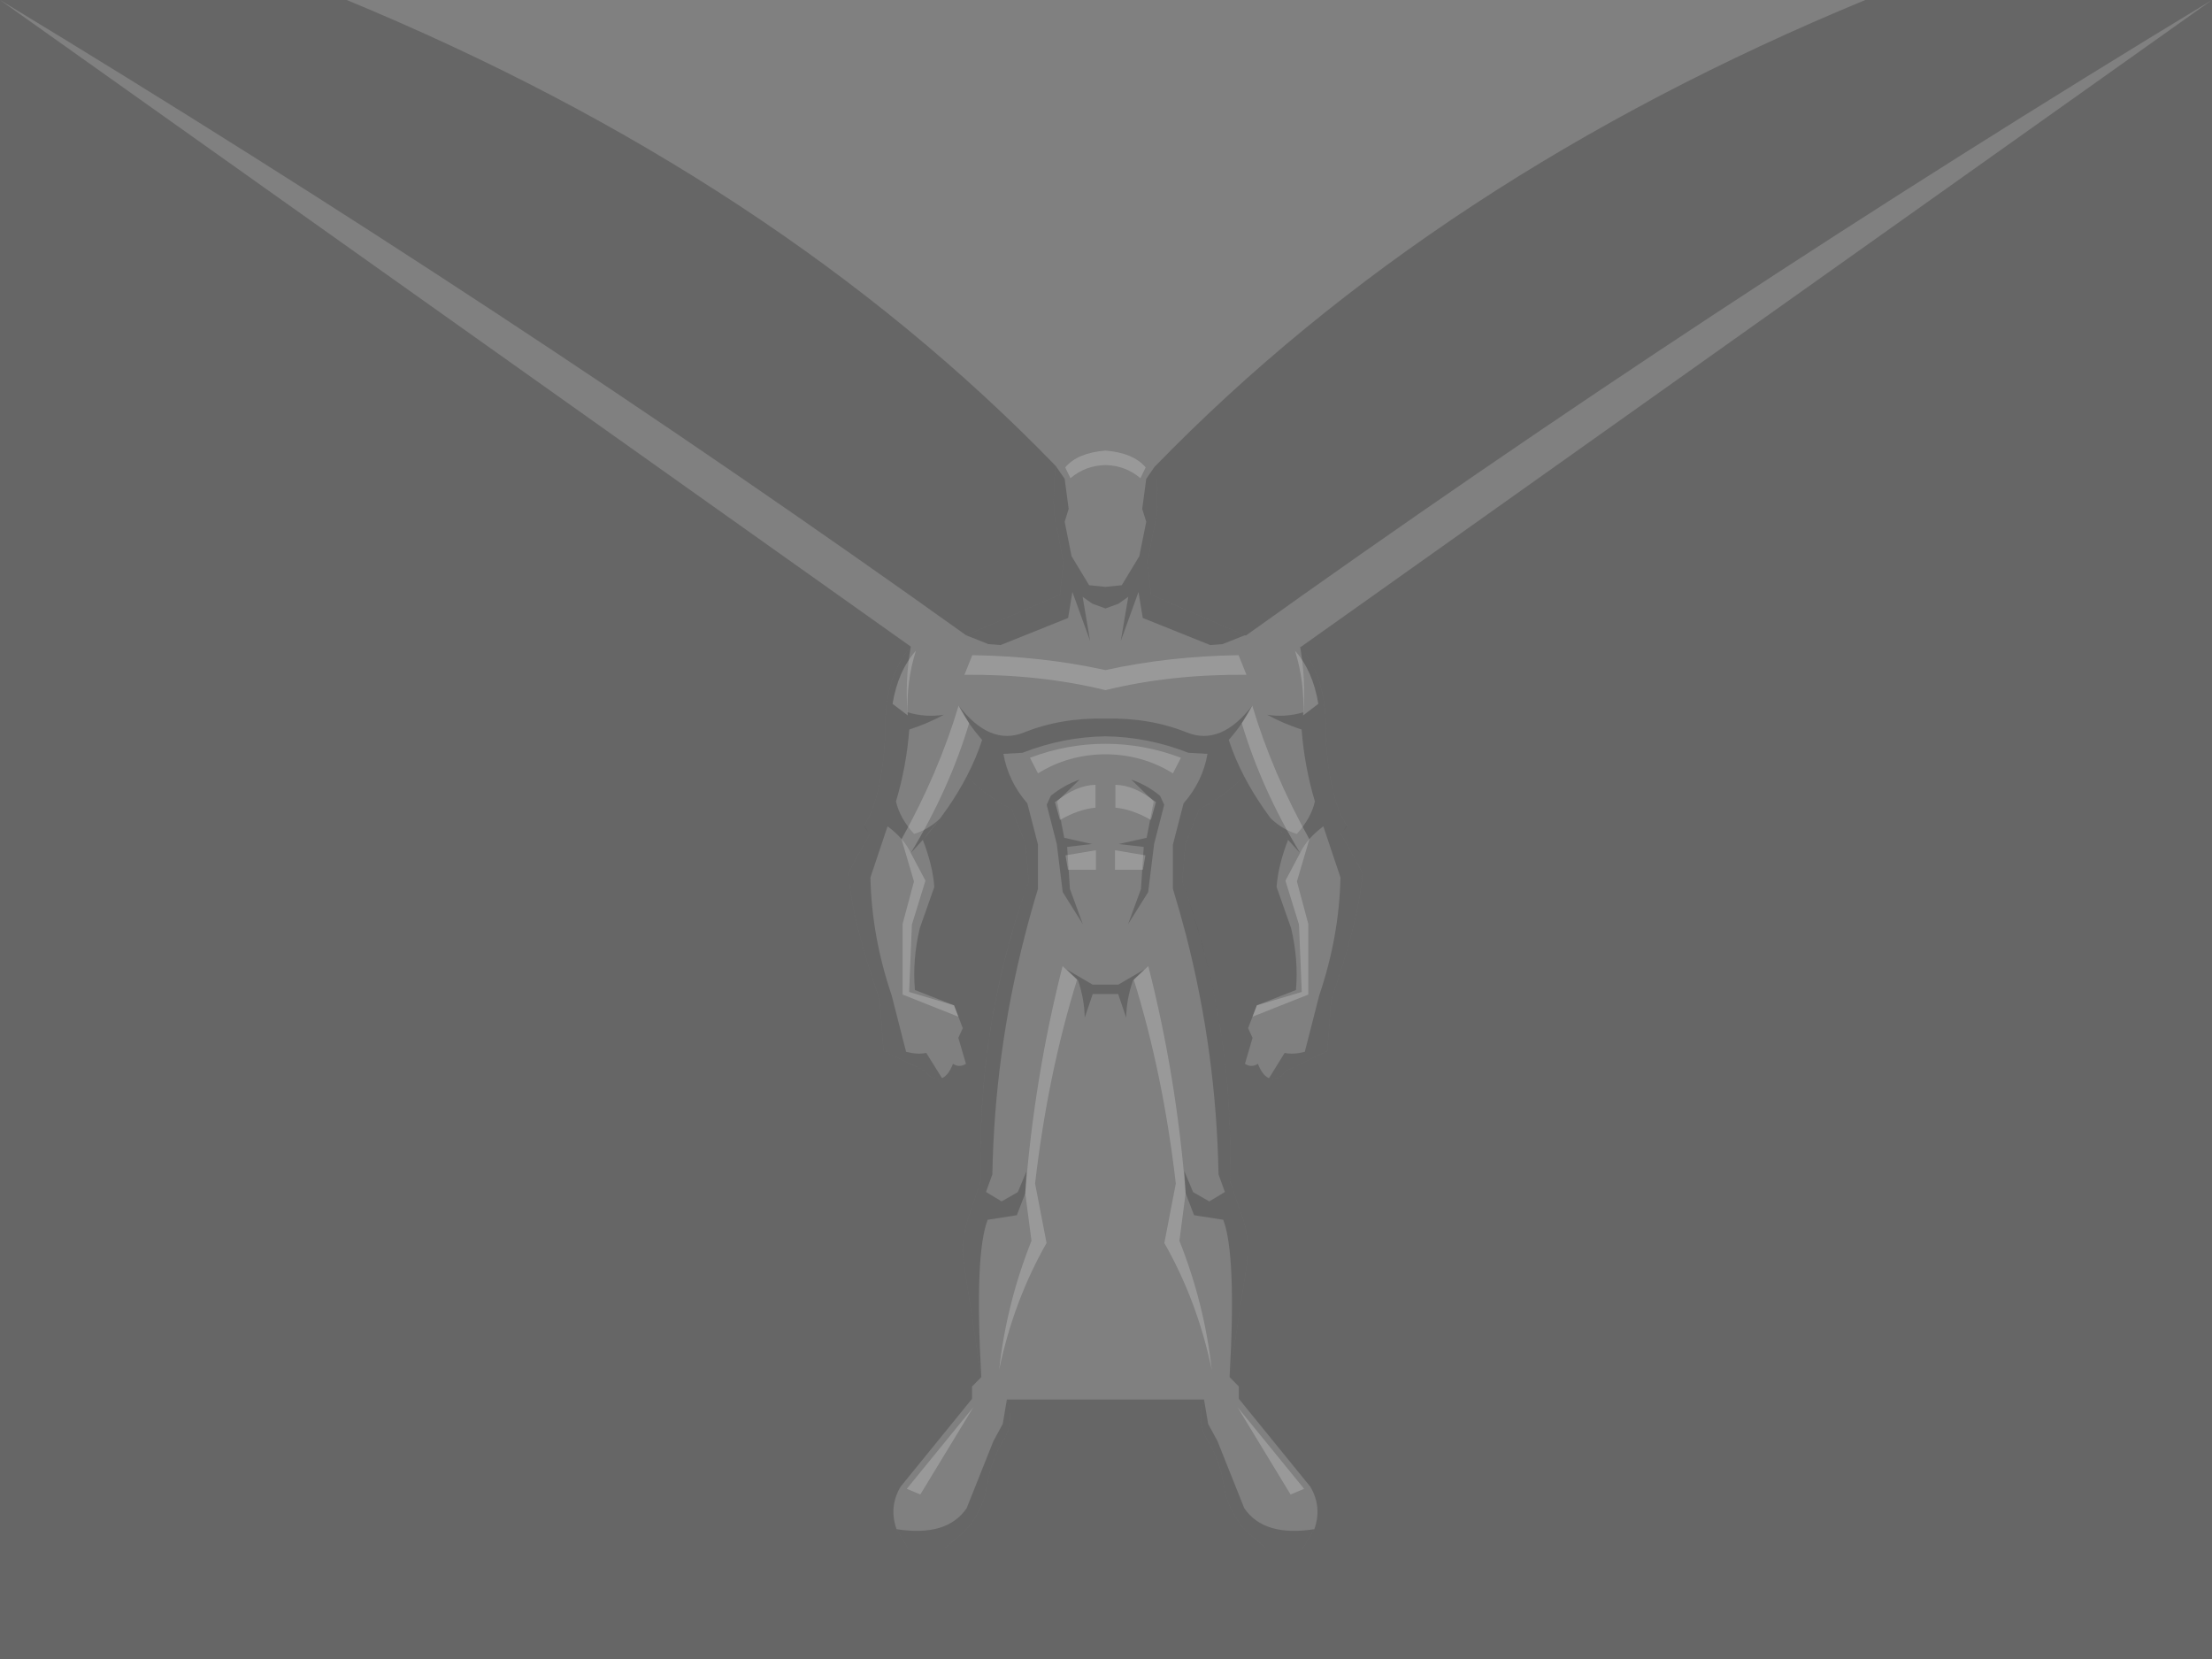 <?xml version="1.0" encoding="UTF-8" standalone="no"?>
<svg xmlns:xlink="http://www.w3.org/1999/xlink" height="600.0px" width="800.0px" xmlns="http://www.w3.org/2000/svg">
  <rect width="100%" height="100%" fill="#808080" stroke="none"/>
  <g transform="matrix(1.0, 0.0, 0.0, 1.0, 0.0, 0.0)">
    <path d="M800.0 0.0 L800.0 600.0 0.0 600.0 0.0 0.0 125.4 0.0 Q280.9 64.3 381.85 168.55 381.15 172.65 381.1 181.45 L381.1 181.7 381.1 181.9 381.3 186.0 381.95 190.05 382.15 191.05 382.65 192.85 384.3 202.1 384.7 202.5 383.35 215.1 349.4 229.75 Q183.85 111.4 0.0 0.0 L329.4 233.85 Q319.45 245.35 320.2 266.2 318.7 289.8 312.4 298.6 L312.7 298.9 314.6 301.65 314.0 302.75 Q310.2 309.3 306.8 315.8 308.2 333.0 318.15 361.6 L319.55 380.05 334.5 387.3 336.05 389.05 Q341.55 392.7 344.65 384.75 347.0 386.25 349.35 384.75 L346.6 375.35 348.2 371.85 345.05 363.6 330.9 358.05 Q329.95 347.15 332.65 335.7 L337.9 320.8 Q337.4 313.2 333.75 303.75 343.7 292.25 349.7 280.65 355.95 287.5 365.9 292.65 L370.85 305.1 372.05 318.7 Q353.0 371.55 354.8 427.05 L350.35 439.95 Q347.3 448.35 348.8 458.25 L354.9 498.05 351.55 501.45 351.55 505.9 325.7 537.7 Q321.4 545.0 324.25 553.05 L328.5 560.0 341.55 560.0 348.75 553.95 Q355.6 546.45 356.9 537.5 L357.9 532.65 Q359.05 528.45 360.9 524.55 362.0 522.2 363.4 520.05 365.9 515.5 365.05 509.5 L365.05 509.25 364.15 506.15 435.45 506.15 434.55 509.25 434.55 509.5 Q433.7 515.5 436.2 520.05 L438.7 524.55 Q440.55 528.45 441.7 532.65 L442.7 537.5 Q444.0 546.45 450.85 553.95 L458.05 560.0 471.1 560.0 475.35 553.05 Q478.2 545.0 473.9 537.7 L448.05 505.9 448.05 501.45 444.7 498.05 450.8 458.25 Q452.3 448.35 449.25 439.95 L444.8 427.05 Q446.6 371.55 427.55 318.7 L428.75 305.1 433.7 292.65 Q443.65 287.5 449.9 280.65 455.9 292.25 465.85 303.75 462.2 313.2 461.7 320.8 L466.95 335.7 Q469.65 347.15 468.7 358.05 L454.55 363.6 451.4 371.85 453.0 375.35 450.25 384.75 Q452.6 386.25 454.95 384.75 458.05 392.7 463.55 389.05 L465.1 387.3 480.05 380.05 481.45 361.6 Q491.4 333.0 492.8 315.8 489.4 309.3 485.6 302.75 L485.0 301.65 486.9 298.9 487.2 298.6 Q480.9 289.8 479.4 266.2 480.15 245.5 470.35 234.05 L800.0 0.0 Q616.15 111.4 450.6 229.85 L450.2 229.75 416.25 215.1 414.9 202.5 415.3 202.1 416.95 192.85 417.45 191.05 417.65 190.05 418.3 186.0 418.5 181.9 418.5 181.7 418.5 181.45 Q418.45 172.7 417.75 168.65 519.1 64.3 674.6 0.0 L800.0 0.0" fill="#000000" fill-opacity="0.2" fill-rule="evenodd" stroke="none"/>
    <path d="M381.1 181.45 Q381.15 172.65 381.85 168.55 L385.05 173.2 386.5 184.05 385.05 188.7 387.55 201.15 393.9 211.65 399.8 212.25 405.7 211.65 412.05 201.15 414.55 188.7 413.1 184.05 414.55 173.2 417.75 168.55 Q418.45 172.65 418.5 181.45 L418.5 181.7 418.5 181.9 418.3 186.0 417.65 190.05 417.45 191.05 416.95 192.85 415.3 202.1 414.9 202.5 416.25 215.1 450.2 229.75 442.15 232.95 437.7 233.3 413.3 223.5 411.75 214.1 405.35 231.8 408.05 215.85 404.5 218.35 399.8 220.05 395.1 218.35 391.55 215.85 394.25 231.8 387.85 214.1 386.3 223.5 361.85 233.3 357.45 232.95 349.4 229.75 383.35 215.1 384.7 202.5 384.3 202.1 382.65 192.85 382.15 191.05 381.95 190.05 381.3 186.0 381.1 181.9 381.1 181.7 381.1 181.45 M475.55 289.85 Q471.75 277.05 470.75 263.85 463.9 261.6 458.3 258.5 464.85 259.55 471.4 257.6 472.3 245.75 470.2 233.85 480.15 245.35 479.4 266.2 480.9 289.8 487.2 298.6 L485.0 301.65 485.6 302.75 Q489.4 309.3 492.8 315.8 491.4 333.0 481.45 361.6 L480.05 380.05 465.1 387.3 463.55 389.05 Q460.95 390.75 458.95 389.95 L464.6 380.8 Q466.95 381.3 469.85 380.85 L471.9 380.4 477.1 360.05 Q484.35 338.7 484.8 317.35 L478.6 298.85 Q472.7 303.25 470.2 308.5 L465.85 303.75 Q462.5 299.9 459.65 296.05 463.9 300.05 469.0 301.6 474.2 295.9 475.55 289.85 M409.15 281.95 Q414.8 283.9 419.55 287.8 L421.05 291.05 417.4 305.25 415.25 322.65 408.0 334.2 412.65 321.5 413.65 306.3 404.65 305.25 414.7 303.0 417.25 289.85 409.15 281.95 M428.05 290.55 Q435.0 282.6 436.7 272.65 L429.8 272.25 Q415.1 266.5 399.8 266.3 384.5 266.5 369.8 272.25 L362.9 272.65 Q364.65 282.6 371.55 290.55 L375.4 305.45 375.4 321.45 Q372.85 329.8 370.7 338.2 359.7 380.8 358.9 424.75 L356.6 431.1 362.25 434.5 368.1 431.15 371.25 423.6 370.8 431.55 367.75 439.5 357.2 441.15 Q352.4 453.65 354.9 498.05 L348.8 458.25 Q347.3 448.35 350.35 439.95 L354.8 427.05 Q353.3 380.45 366.5 335.7 369.0 327.15 372.05 318.7 L370.85 305.1 365.9 292.65 Q355.95 287.5 349.7 280.65 353.1 274.1 355.2 267.6 350.0 261.7 346.7 255.2 358.0 269.8 370.25 264.95 383.7 259.5 399.8 259.9 415.9 259.5 429.35 264.95 441.6 269.8 452.9 255.2 449.6 261.7 444.4 267.6 446.5 274.1 449.9 280.65 443.65 287.5 433.7 292.65 L428.75 305.1 427.55 318.7 Q430.6 327.15 433.15 335.7 446.3 380.45 444.8 427.05 L449.25 439.95 Q452.3 448.35 450.8 458.25 L444.7 498.05 Q447.2 453.65 442.4 441.15 L431.85 439.5 428.8 431.55 428.35 423.6 431.5 431.15 437.35 434.5 443.0 431.1 440.7 424.75 Q439.9 380.8 428.95 338.2 426.75 329.8 424.2 321.45 L424.2 305.45 428.05 290.55 M341.35 258.5 Q335.7 261.6 328.85 263.85 327.85 277.05 324.05 289.85 325.4 295.9 330.6 301.6 335.7 300.05 340.0 296.05 L333.75 303.75 329.4 308.5 Q326.9 303.2 321.0 298.85 L314.8 317.35 Q315.25 338.7 322.5 360.05 L327.7 380.4 329.75 380.85 Q332.65 381.3 335.0 380.8 L340.7 389.95 Q338.65 390.75 336.05 389.05 L334.5 387.3 319.55 380.05 318.15 361.6 Q308.2 333.0 306.8 315.8 310.2 309.3 314.0 302.75 L314.6 301.65 312.4 298.6 Q318.7 289.8 320.2 266.2 319.45 245.35 329.4 233.85 327.3 245.75 328.2 257.6 334.75 259.55 341.35 258.5 M380.05 287.8 Q384.8 283.95 390.45 281.95 L382.35 289.85 384.9 303.0 394.95 305.25 385.95 306.3 386.95 321.5 391.6 334.2 384.35 322.65 382.2 305.25 378.55 291.05 380.05 287.8 M395.2 359.5 L392.3 368.05 Q392.2 361.35 389.9 354.6 L385.75 350.6 395.15 356.1 404.45 356.1 413.9 350.6 409.75 354.6 Q407.4 361.35 407.3 368.05 L404.4 359.5 395.2 359.5 M365.05 509.5 Q365.9 515.5 363.4 520.05 362.0 522.2 360.9 524.55 359.05 528.45 357.9 532.65 L356.9 537.5 Q355.6 546.45 348.75 553.95 L341.55 560.0 328.5 560.0 324.25 553.05 Q342.5 555.9 349.6 545.45 L359.3 521.15 362.65 515.0 364.15 506.15 365.05 509.25 365.05 509.5 M434.55 509.25 L435.45 506.15 436.95 515.0 440.3 521.15 450.0 545.45 Q457.1 555.9 475.35 553.05 L471.1 560.0 458.05 560.0 450.85 553.95 Q444.0 546.45 442.7 537.5 L441.7 532.65 Q440.55 528.45 438.7 524.55 L436.2 520.05 Q433.7 515.5 434.55 509.5 L434.55 509.25" fill="#000000" fill-opacity="0.2" fill-rule="evenodd" stroke="none"/>
    <path d="M385.25 169.05 Q389.65 163.8 399.8 162.95 409.95 163.8 414.35 169.05 L412.45 172.95 Q407.05 168.35 399.8 168.2 392.55 168.35 387.15 172.95 L385.25 169.05 M450.8 244.05 Q423.45 243.8 399.8 249.6 376.15 243.8 348.8 244.05 L351.65 236.95 Q377.1 237.35 399.8 242.35 422.5 237.35 447.95 236.95 L450.8 244.05 M427.1 274.05 L424.2 279.7 Q413.2 272.85 399.8 272.8 386.4 272.85 375.4 279.7 L372.5 274.05 Q385.9 269.0 399.8 269.0 413.7 269.0 427.1 274.05 M416.25 296.55 Q409.55 292.7 403.4 292.1 L403.4 283.85 Q410.2 283.9 418.05 290.1 L416.25 296.55 M471.3 258.75 Q471.9 246.5 468.35 235.35 474.8 242.55 476.8 254.55 L471.3 258.75 M452.9 255.2 Q460.2 279.6 473.55 303.5 L469.05 318.8 473.15 334.1 473.15 359.7 453.0 367.7 454.55 363.6 470.8 358.75 469.8 334.4 464.9 318.5 470.2 308.5 Q456.2 285.25 449.1 261.55 L452.9 255.2 M396.35 314.55 L386.25 314.55 385.35 309.35 396.35 307.5 396.35 314.55 M331.25 235.35 Q327.7 246.5 328.3 258.75 L322.8 254.55 Q324.8 242.55 331.25 235.35 M383.35 296.55 L381.55 290.1 Q389.4 283.9 396.2 283.85 L396.2 292.1 Q390.05 292.7 383.35 296.55 M346.7 255.2 L350.5 261.55 Q343.4 285.25 329.4 308.5 L334.7 318.5 329.8 334.4 328.8 358.75 345.05 363.6 346.6 367.7 326.45 359.7 326.45 334.1 330.55 318.8 326.05 303.5 Q339.4 279.6 346.7 255.2 M403.25 307.5 L414.25 309.35 413.35 314.55 403.25 314.55 403.25 307.5 M384.3 349.4 L389.55 354.3 Q378.95 388.4 374.35 428.05 L378.5 449.55 Q366.5 470.65 361.35 495.45 363.95 471.65 373.05 448.75 L370.8 431.55 Q374.1 389.4 384.3 349.4 M415.3 349.4 Q425.5 389.4 428.8 431.55 L426.55 448.75 Q435.65 471.65 438.25 495.45 433.1 470.65 421.1 449.55 L425.25 428.05 Q420.65 388.4 410.05 354.3 L415.3 349.4 M332.85 540.5 L327.95 538.45 352.05 508.9 332.85 540.5 M466.75 540.5 L447.55 508.9 471.65 538.45 466.75 540.5" fill="#ffffff" fill-opacity="0.2" fill-rule="evenodd" stroke="none"/>
  </g>
</svg>
